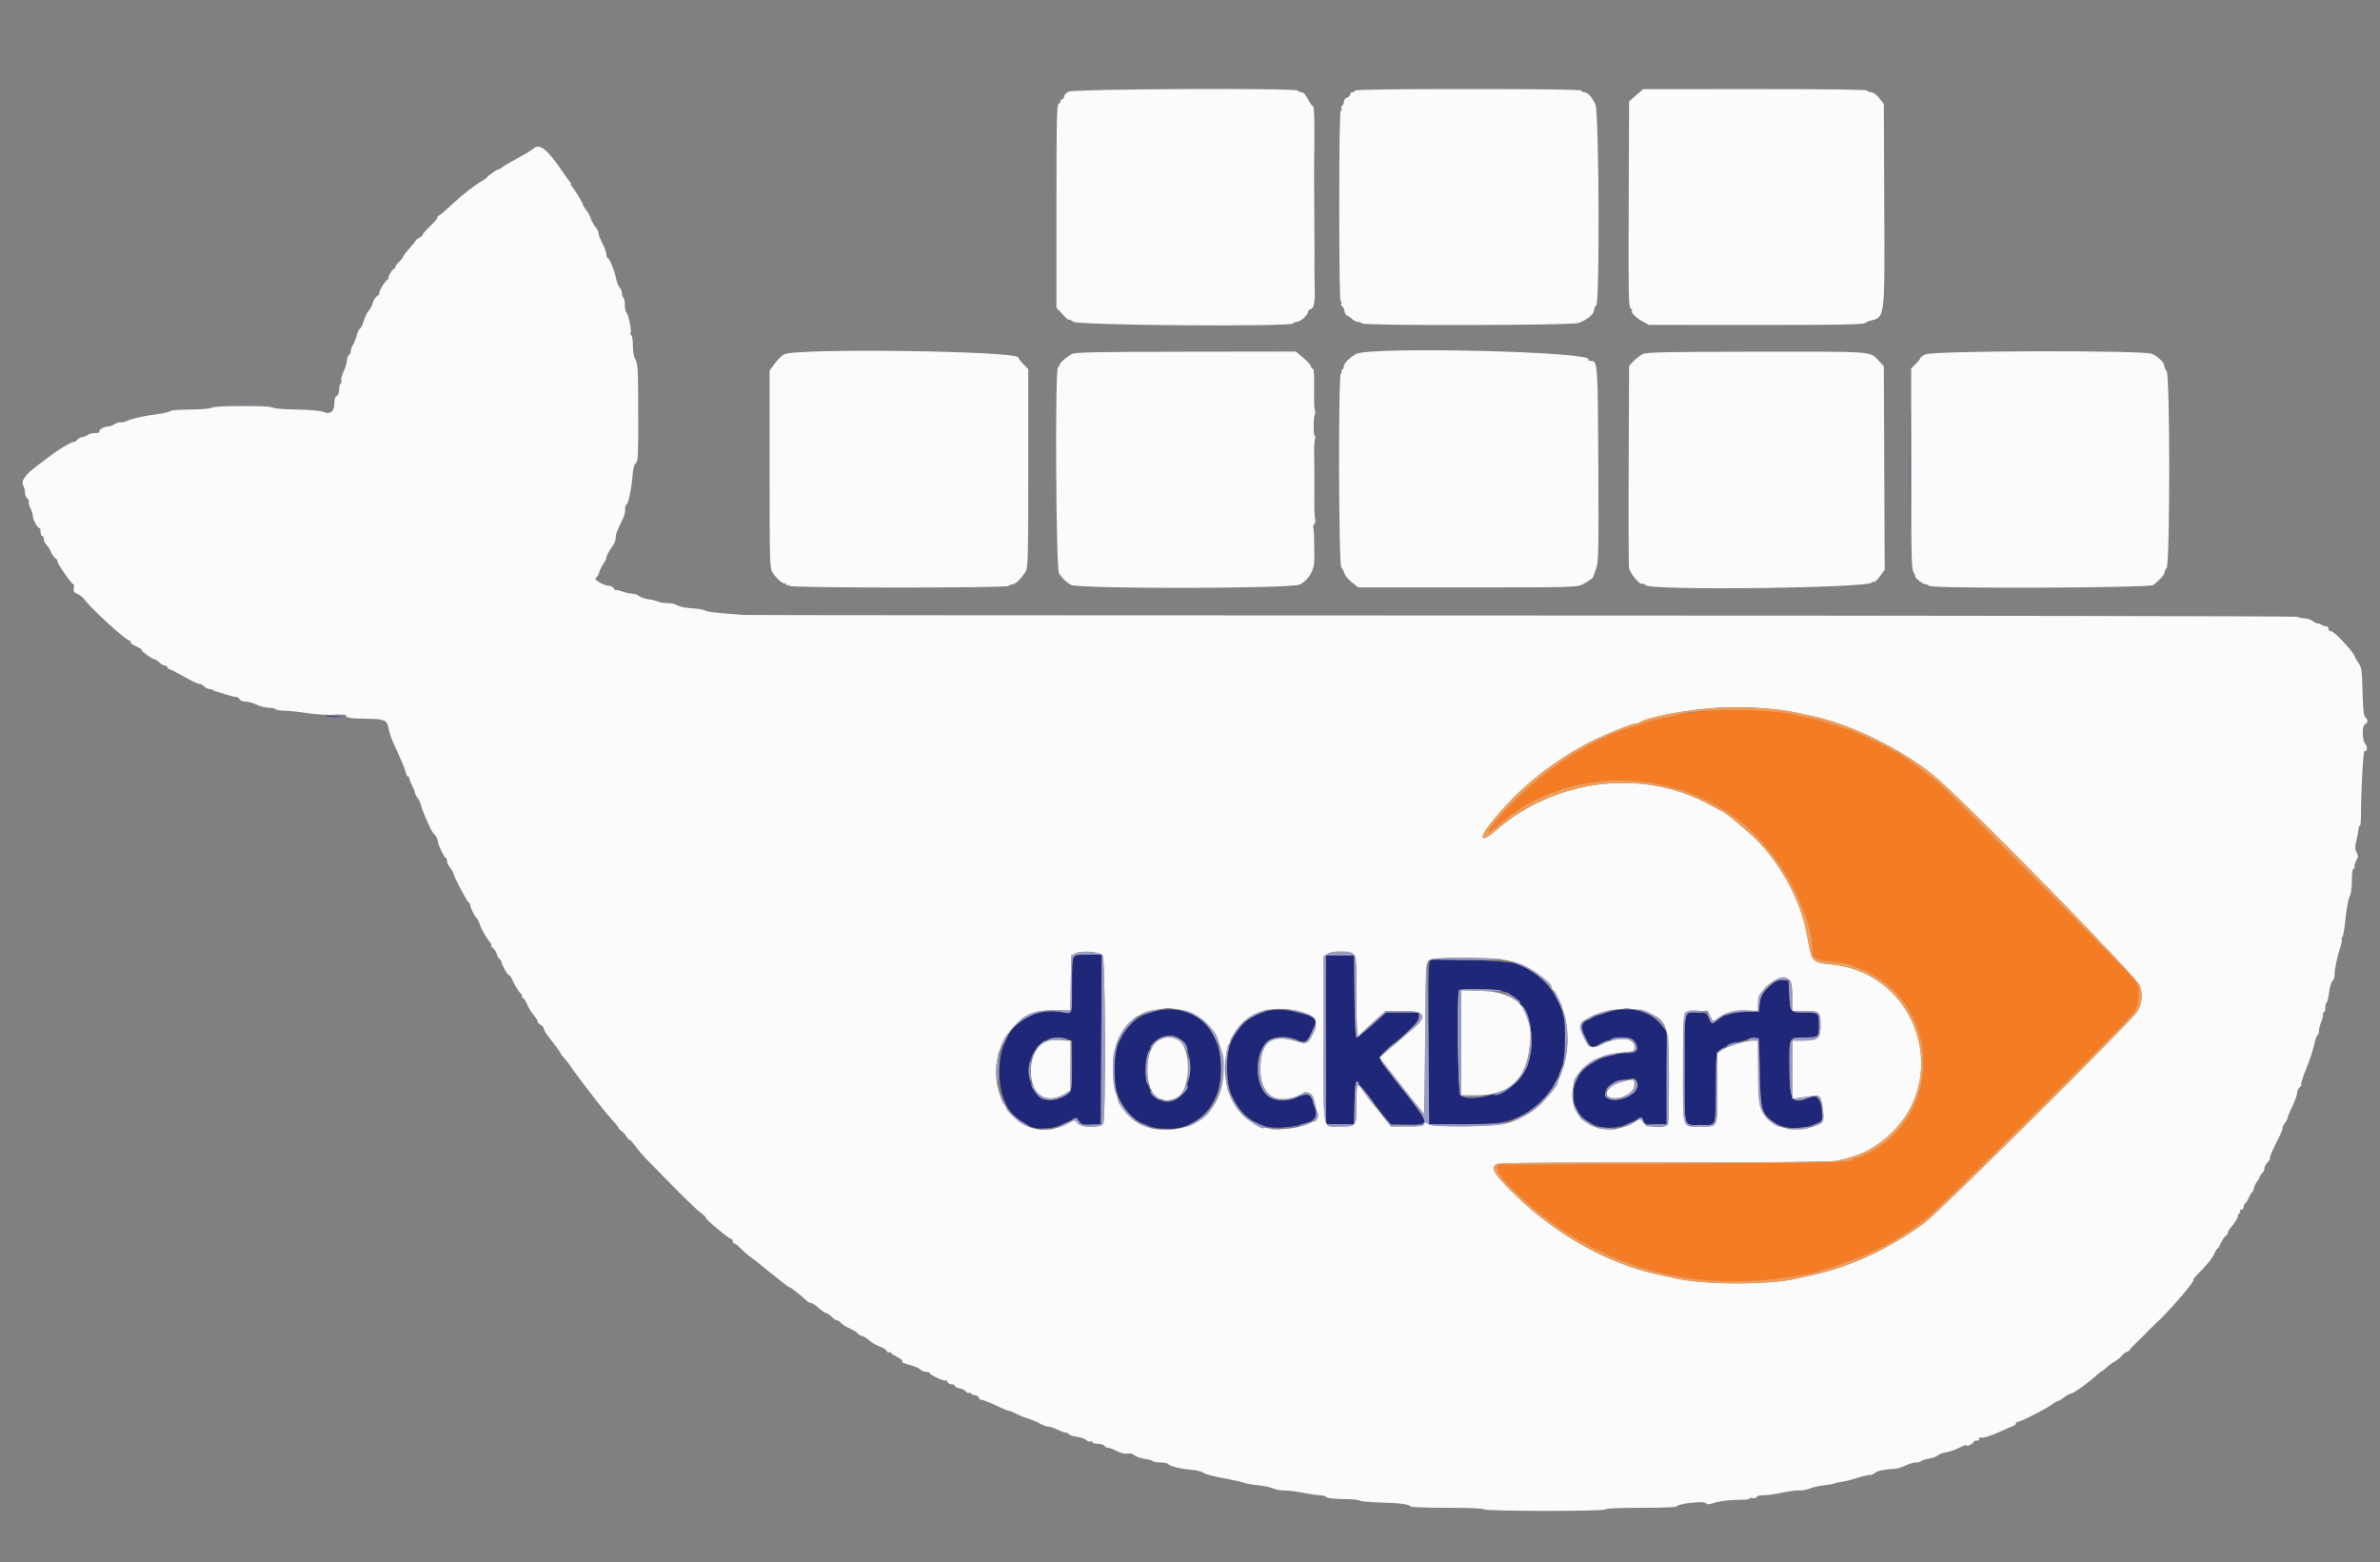 <svg id="svg" version="1.1" xmlns="http://www.w3.org/2000/svg" xmlns:xlink="http://www.w3.org/1999/xlink" width="400" height="262.593" viewBox="0, 0, 400,262.593"><rect x="0" y="0" width="400" height="262.593" fill="#808080" stroke="none"/><g id="svgg"><path id="path0" d="M321.069 78.923 C 321.069 87.879,321.102 91.581,321.142 87.150 C 321.183 82.718,321.183 75.390,321.142 70.866 C 321.102 66.341,321.069 69.967,321.069 78.923 M54.826 120.481 C 55.440 120.537,56.445 120.537,57.058 120.481 C 57.672 120.426,57.170 120.381,55.942 120.381 C 54.714 120.381,54.212 120.426,54.826 120.481 M180.330 160.888 C 180.242 161.117,180.171 163.283,180.171 165.703 C 180.171 170.826,180.339 170.432,178.289 170.102 C 172.266 169.132,167.958 173.334,167.958 180.178 C 167.958 187.710,173.147 191.685,179.132 188.736 L 180.937 187.847 181.356 188.486 C 181.736 189.066,181.925 189.118,183.402 189.047 L 185.030 188.969 185.097 174.721 L 185.165 160.473 182.827 160.473 C 180.938 160.473,180.459 160.552,180.330 160.888 M222.843 160.791 C 222.771 160.977,222.744 167.393,222.781 175.049 L 222.850 188.969 225.213 188.969 L 227.577 188.969 227.650 185.338 C 227.692 183.253,227.827 181.744,227.967 181.793 C 228.101 181.840,229.437 183.473,230.934 185.424 L 233.658 188.969 236.290 189.044 C 240.555 189.164,240.568 189.261,235.435 182.742 C 231.447 177.676,231.467 177.732,233.149 176.338 C 237.365 172.843,238.477 171.720,238.477 170.954 L 238.477 170.190 235.717 170.190 L 232.957 170.190 230.613 172.292 C 229.325 173.447,228.146 174.393,227.994 174.393 C 227.809 174.393,227.694 172.104,227.647 167.498 L 227.577 160.604 225.275 160.528 C 223.581 160.472,222.938 160.542,222.843 160.791 M240.510 161.424 C 240.076 161.554,240.052 162.383,240.116 175.266 L 240.184 188.969 244.649 189.044 C 247.104 189.085,250.087 189.001,251.276 188.857 C 265.150 187.177,267.805 166.709,254.760 161.996 C 253.335 161.480,241.856 161.020,240.510 161.424 M297.249 165.946 C 296.009 167.130,295.870 167.379,295.742 168.654 L 295.601 170.059 293.500 170.075 C 291.359 170.090,289.074 170.796,288.354 171.664 C 287.885 172.230,287.630 172.106,287.213 171.110 C 286.831 170.194,286.823 170.190,285.137 170.190 C 282.967 170.190,283.125 169.444,283.125 179.645 C 283.125 190.048,282.859 189.100,285.780 189.100 C 288.597 189.100,288.196 190.055,288.366 182.941 L 288.510 176.912 289.560 176.186 C 290.138 175.787,291.024 175.388,291.530 175.300 C 292.035 175.212,292.996 174.954,293.665 174.726 C 295.720 174.026,295.666 173.888,295.778 180.218 C 295.884 186.200,295.996 186.749,297.376 188.074 C 299.053 189.683,302.103 190.085,304.802 189.052 L 306.302 188.478 306.168 186.807 C 305.981 184.486,305.538 184.023,304.005 184.545 C 301.020 185.562,300.785 185.179,300.748 179.238 C 300.717 174.244,300.637 174.393,303.373 174.393 C 305.665 174.393,305.712 174.350,305.712 172.292 C 305.712 170.228,305.669 170.190,303.336 170.190 C 300.858 170.190,300.892 170.230,300.722 167.170 L 300.591 164.806 299.603 164.725 C 298.728 164.652,298.460 164.792,297.249 165.946 M252.781 166.682 C 257.580 168.317,259.078 176.810,255.377 181.401 C 253.505 183.723,247.086 185.479,245.446 184.118 C 245.024 183.768,244.806 166.838,245.218 166.426 C 245.599 166.045,251.498 166.245,252.781 166.682 M193.412 170.160 C 185.385 172.458,184.973 186.523,192.855 189.202 C 200.052 191.648,206.145 186.112,205.134 178.044 C 204.328 171.619,199.548 168.403,193.412 170.160 M212.441 170.076 C 202.440 173.155,204.925 190.221,215.274 189.534 C 219.474 189.256,221.494 188.355,221.132 186.921 C 220.334 183.758,220.173 183.616,218.238 184.379 C 213.988 186.054,211.431 184.200,211.426 179.440 C 211.423 175.197,214.144 173.278,217.985 174.815 C 219.390 175.377,219.710 175.202,220.485 173.449 C 221.334 171.530,221.319 171.385,220.218 170.862 C 217.944 169.783,214.518 169.437,212.441 170.076 M269.731 170.287 C 265.668 171.638,265.334 172.063,266.468 174.436 C 267.316 176.209,267.447 176.241,269.599 175.181 C 271.501 174.244,273.852 174.087,274.509 174.852 C 275.590 176.111,275.233 177.019,273.655 177.019 C 269.914 177.019,266.089 178.960,265.006 181.407 C 262.527 187.013,268.338 191.599,274.173 188.640 C 275.100 188.170,275.881 187.816,275.910 187.852 C 275.939 187.889,276.104 188.190,276.277 188.521 C 276.563 189.072,276.742 189.117,278.348 189.046 L 280.105 188.969 280.105 181.221 L 280.105 173.473 279.454 172.554 C 277.520 169.823,273.762 168.947,269.731 170.287 M198.722 175.013 C 200.745 177.365,200.298 183.189,197.982 184.644 C 194.439 186.872,191.306 182.135,192.952 177.038 C 193.867 174.206,197.063 173.084,198.722 175.013 M179.344 174.681 L 180.171 174.969 180.171 179.105 C 180.171 183.647,180.197 183.568,178.411 184.473 C 176.127 185.629,174.004 184.597,173.217 181.947 C 171.872 177.418,175.352 173.290,179.344 174.681 M275.086 181.814 C 275.847 183.020,273.608 184.898,271.409 184.898 C 268.433 184.898,269.780 181.949,272.966 181.488 C 274.614 181.249,274.742 181.268,275.086 181.814 " stroke="none" fill="#1f2778" fill-rule="evenodd"></path><path id="path1" d="M179.580 15.410 C 179.183 15.617,178.858 15.962,178.858 16.175 C 178.858 16.388,178.681 16.631,178.465 16.713 C 178.249 16.796,178.130 16.957,178.201 17.072 C 178.271 17.186,178.154 17.346,177.941 17.428 C 177.603 17.558,177.552 19.822,177.552 34.651 L 177.552 51.726 178.595 52.849 C 179.169 53.467,179.640 53.876,179.642 53.758 C 179.644 53.639,179.991 53.789,180.413 54.089 C 181.268 54.698,216.968 54.959,217.338 54.359 C 217.425 54.219,217.696 54.104,217.941 54.103 C 218.525 54.103,219.829 52.970,219.829 52.462 C 219.829 52.243,220.066 52.002,220.355 51.927 C 220.862 51.794,221.058 50.478,220.951 47.932 C 220.914 47.049,220.897 44.024,220.925 43.467 C 220.940 43.178,220.940 42.173,220.925 41.234 C 220.909 40.295,220.899 39.261,220.902 38.936 C 220.905 38.611,220.900 37.548,220.891 36.573 C 220.860 33.056,220.846 26.388,220.869 26.067 C 220.904 25.569,220.910 24.854,220.906 21.208 C 220.904 19.366,220.798 17.859,220.670 17.859 C 220.542 17.859,220.164 17.328,219.829 16.678 C 219.453 15.946,219.043 15.496,218.753 15.496 C 218.495 15.496,218.211 15.376,218.120 15.230 C 217.835 14.768,180.476 14.942,179.580 15.410 M227.708 15.233 C 227.708 15.378,227.531 15.496,227.315 15.496 C 227.098 15.496,226.921 15.665,226.921 15.872 C 226.921 16.079,226.684 16.323,226.395 16.415 C 226.106 16.507,225.870 16.803,225.870 17.074 C 225.870 17.344,225.744 17.644,225.589 17.739 C 225.435 17.835,225.372 18.078,225.450 18.280 C 225.527 18.482,225.476 18.647,225.336 18.647 C 225.175 18.647,225.082 24.509,225.082 34.668 C 225.082 44.828,225.175 50.689,225.336 50.689 C 225.476 50.689,225.523 50.867,225.440 51.083 C 225.357 51.300,225.405 51.477,225.546 51.477 C 225.688 51.477,225.875 51.832,225.962 52.265 C 226.049 52.699,226.241 53.053,226.389 53.053 C 226.537 53.053,226.894 53.290,227.183 53.578 C 227.472 53.867,227.938 54.104,228.218 54.104 C 228.499 54.104,228.799 54.219,228.886 54.359 C 229.145 54.779,264.108 54.708,265.313 54.286 C 266.644 53.820,267.892 52.814,267.892 52.207 C 267.892 51.930,268.071 51.523,268.290 51.305 C 268.880 50.715,268.746 19.000,268.148 17.597 C 267.629 16.379,266.834 15.496,266.258 15.496 C 266.001 15.496,265.791 15.378,265.791 15.233 C 265.791 15.060,259.269 14.970,246.750 14.970 C 234.231 14.970,227.708 15.060,227.708 15.233 M274.984 16.007 L 273.802 17.029 273.729 34.227 C 273.663 49.700,273.698 51.467,274.076 51.845 C 274.307 52.076,274.424 52.265,274.337 52.265 C 273.848 52.265,274.885 53.363,275.919 53.941 L 277.126 54.615 294.975 54.625 C 308.609 54.633,312.962 54.560,313.405 54.313 C 313.725 54.136,314.045 53.977,314.117 53.960 C 316.865 53.304,316.765 54.065,316.683 34.497 L 316.612 17.466 315.824 16.481 C 315.334 15.868,314.813 15.496,314.445 15.496 C 314.120 15.496,313.854 15.378,313.854 15.233 C 313.854 15.060,307.403 14.973,295.010 14.978 L 276.165 14.986 274.984 16.007 M89.560 25.047 C 89.343 25.257,88.177 25.956,86.969 26.602 C 85.761 27.247,84.549 27.966,84.277 28.199 C 84.005 28.432,83.782 28.557,83.782 28.476 C 83.782 28.300,82.144 29.421,81.913 29.755 C 81.825 29.883,81.512 30.125,81.218 30.293 C 79.766 31.122,77.680 32.741,75.925 34.402 C 74.854 35.415,73.879 36.244,73.758 36.244 C 73.638 36.244,73.539 36.376,73.539 36.537 C 73.539 36.698,72.951 37.391,72.233 38.076 C 71.514 38.761,70.982 39.378,71.050 39.446 C 71.119 39.514,70.879 39.728,70.518 39.921 C 70.157 40.115,69.862 40.346,69.862 40.436 C 69.862 40.525,69.389 41.121,68.812 41.760 C 68.234 42.398,67.761 43.020,67.761 43.141 C 67.761 43.262,67.466 43.634,67.104 43.969 C 66.743 44.304,66.448 44.712,66.448 44.876 C 66.448 45.040,66.355 45.174,66.242 45.174 C 65.966 45.174,65.046 46.748,65.317 46.758 C 65.433 46.762,65.334 46.879,65.097 47.018 C 64.633 47.288,63.444 49.376,63.753 49.376 C 63.855 49.376,63.685 49.554,63.375 49.771 C 63.066 49.987,62.738 50.503,62.647 50.917 C 62.556 51.331,62.261 51.907,61.990 52.197 C 61.720 52.487,61.347 53.242,61.163 53.874 C 60.978 54.506,60.683 55.112,60.506 55.222 C 60.330 55.331,60.103 55.795,60.002 56.254 C 59.901 56.713,59.595 57.488,59.320 57.977 C 59.046 58.465,58.881 58.962,58.955 59.081 C 59.028 59.200,58.912 59.443,58.697 59.622 C 58.482 59.800,58.306 60.234,58.306 60.585 C 58.306 60.936,58.061 61.761,57.762 62.417 C 57.463 63.073,57.281 63.772,57.357 63.970 C 57.433 64.168,57.382 64.400,57.244 64.485 C 57.106 64.570,56.993 65.034,56.993 65.516 C 56.993 66.052,56.840 66.450,56.599 66.543 C 56.342 66.641,56.205 67.049,56.205 67.712 C 56.205 69.179,55.541 69.728,54.342 69.252 C 53.773 69.026,52.111 68.876,49.778 68.839 C 47.678 68.805,45.967 68.662,45.775 68.503 C 45.330 68.134,36.059 68.158,35.611 68.529 C 35.431 68.679,33.875 68.817,32.153 68.837 C 30.431 68.856,28.903 68.946,28.759 69.035 C 28.615 69.124,28.437 69.209,28.365 69.223 C 28.293 69.237,27.938 69.325,27.577 69.420 C 27.216 69.514,26.448 69.643,25.870 69.706 C 24.296 69.878,22.015 70.409,21.274 70.777 C 20.913 70.957,20.466 71.049,20.280 70.983 C 20.095 70.917,19.656 71.052,19.305 71.282 C 18.953 71.512,18.396 71.704,18.066 71.709 C 17.389 71.718,16.464 72.319,16.725 72.580 C 16.820 72.674,16.581 72.766,16.196 72.784 C 15.258 72.828,15.165 72.850,14.708 73.142 C 14.491 73.280,14.077 73.428,13.789 73.471 C 13.500 73.514,13.132 73.724,12.972 73.938 C 12.811 74.152,12.498 74.327,12.276 74.327 C 11.910 74.327,9.861 75.547,8.536 76.554 C 8.247 76.773,7.183 77.580,6.172 78.346 C 4.134 79.891,3.490 80.841,3.928 81.659 C 4.079 81.941,4.202 82.460,4.202 82.813 C 4.202 83.166,4.378 83.601,4.593 83.780 C 4.808 83.958,4.919 84.210,4.838 84.340 C 4.758 84.470,4.878 84.948,5.104 85.402 C 5.330 85.855,5.515 86.456,5.515 86.737 C 5.515 87.314,6.309 88.772,6.623 88.772 C 6.736 88.772,6.829 89.068,6.829 89.429 C 6.829 89.790,6.947 90.085,7.091 90.085 C 7.236 90.085,7.354 90.322,7.354 90.611 C 7.354 90.900,7.579 91.361,7.853 91.635 C 8.128 91.910,8.439 92.406,8.544 92.737 C 8.649 93.068,8.986 93.549,9.292 93.805 C 9.598 94.061,9.762 94.274,9.656 94.279 C 9.328 94.294,12.020 98.227,12.358 98.227 C 12.455 98.227,12.478 98.519,12.410 98.876 C 12.310 99.396,12.435 99.591,13.037 99.857 C 13.450 100.040,13.956 100.427,14.160 100.718 C 15.225 102.238,21.179 107.682,21.776 107.682 C 21.950 107.682,22.025 107.791,21.943 107.925 C 21.861 108.058,22.261 108.373,22.832 108.625 C 23.403 108.877,23.848 109.170,23.820 109.277 C 23.761 109.500,25.639 110.834,26.013 110.834 C 26.151 110.834,26.500 111.070,26.789 111.359 C 27.078 111.648,27.492 111.884,27.708 111.884 C 27.925 111.884,28.102 111.995,28.102 112.129 C 28.102 112.264,28.325 112.445,28.597 112.531 C 28.868 112.617,30.019 113.217,31.153 113.863 C 32.288 114.510,33.333 115.000,33.477 114.952 C 33.620 114.904,33.970 115.081,34.253 115.344 C 34.536 115.608,34.962 115.824,35.199 115.824 C 35.437 115.824,35.714 115.906,35.814 116.007 C 35.915 116.107,36.141 116.211,36.318 116.237 C 36.494 116.263,37.204 116.476,37.895 116.710 C 38.586 116.945,39.371 117.137,39.640 117.137 C 39.908 117.137,40.196 117.315,40.279 117.531 C 40.368 117.763,40.762 117.925,41.239 117.925 C 41.684 117.925,42.537 118.162,43.135 118.450 C 43.733 118.739,44.666 118.976,45.208 118.976 C 45.750 118.976,46.260 119.083,46.340 119.213 C 46.421 119.344,47.048 119.455,47.735 119.460 C 48.421 119.466,50.165 119.647,51.611 119.863 C 53.057 120.079,55.160 120.207,56.285 120.147 C 57.410 120.086,58.267 120.139,58.190 120.264 C 57.962 120.633,59.063 120.806,61.720 120.819 C 64.409 120.832,65.016 121.061,65.237 122.146 C 65.434 123.112,65.827 124.336,66.124 124.903 C 66.270 125.182,66.564 125.824,66.777 126.330 C 66.991 126.835,67.354 127.663,67.585 128.168 C 67.816 128.674,68.081 129.412,68.174 129.810 C 68.267 130.207,68.449 130.532,68.577 130.532 C 68.706 130.532,68.812 130.680,68.813 130.860 C 68.814 131.041,69.002 131.543,69.231 131.976 C 69.459 132.410,69.691 132.987,69.746 133.260 C 69.801 133.532,70.011 133.946,70.213 134.179 C 70.414 134.412,70.660 134.941,70.758 135.354 C 70.917 136.021,71.342 137.070,72.316 139.199 C 72.481 139.560,72.794 140.033,73.012 140.250 C 73.370 140.606,73.492 140.885,73.644 141.694 C 73.759 142.308,74.708 144.189,74.903 144.189 C 75.019 144.189,75.115 144.410,75.115 144.679 C 75.115 144.948,75.351 145.469,75.640 145.837 C 75.929 146.204,76.165 146.590,76.165 146.696 C 76.165 147.113,78.397 151.425,78.715 151.622 C 78.902 151.737,79.054 151.985,79.054 152.172 C 79.054 152.600,79.799 154.112,80.103 154.299 C 80.227 154.376,80.471 154.867,80.643 155.391 C 80.931 156.263,81.795 157.761,82.475 158.569 C 82.628 158.749,82.659 158.901,82.545 158.906 C 82.431 158.910,82.574 159.117,82.863 159.365 C 83.152 159.613,83.426 160.053,83.472 160.341 C 83.518 160.630,83.707 160.985,83.892 161.129 C 84.077 161.274,84.238 161.484,84.250 161.597 C 84.308 162.135,85.258 163.874,85.497 163.880 C 85.646 163.884,85.904 164.212,86.070 164.609 C 86.465 165.555,87.275 166.884,87.525 166.995 C 87.633 167.043,87.722 167.250,87.722 167.455 C 87.722 167.659,87.827 167.827,87.956 167.827 C 88.084 167.827,88.368 168.270,88.587 168.812 C 88.805 169.353,89.290 170.151,89.666 170.584 C 90.041 171.018,90.348 171.516,90.348 171.691 C 90.348 171.867,90.584 172.137,90.873 172.292 C 91.162 172.446,91.399 172.720,91.399 172.900 C 91.399 173.081,91.626 173.520,91.904 173.876 C 93.203 175.540,94.288 177.036,94.288 177.164 C 94.288 177.241,94.536 177.565,94.840 177.884 C 95.144 178.203,95.583 178.759,95.815 179.120 C 96.221 179.752,98.318 182.584,98.876 183.253 C 99.025 183.432,99.737 184.358,100.460 185.311 C 101.182 186.264,102.275 187.582,102.889 188.241 C 103.503 188.900,104.005 189.534,104.005 189.651 C 104.005 189.767,104.190 189.966,104.417 190.093 C 104.643 190.219,105.056 190.668,105.334 191.090 C 105.613 191.513,105.841 191.752,105.842 191.622 C 105.843 191.492,106.218 191.902,106.676 192.534 C 107.134 193.166,107.991 194.173,108.580 194.772 C 109.170 195.371,111.248 197.492,113.198 199.484 C 115.148 201.477,117.183 203.426,117.719 203.817 C 118.256 204.207,118.640 204.582,118.572 204.650 C 118.410 204.812,122.547 208.273,122.904 208.273 C 123.055 208.273,123.178 208.470,123.178 208.711 C 123.178 208.952,123.247 209.080,123.331 208.996 C 123.415 208.911,123.917 209.282,124.447 209.819 C 124.977 210.355,125.822 211.082,126.326 211.434 C 126.830 211.786,127.437 212.253,127.675 212.472 C 127.913 212.690,128.718 213.342,129.463 213.920 C 130.208 214.498,131.221 215.302,131.712 215.708 C 132.204 216.114,132.678 216.430,132.767 216.412 C 132.906 216.383,134.549 217.692,135.654 218.713 C 135.850 218.894,136.166 219.042,136.357 219.043 C 136.548 219.043,137.065 219.383,137.507 219.797 C 137.949 220.211,138.554 220.627,138.851 220.722 C 139.149 220.816,139.603 221.127,139.862 221.412 C 140.120 221.697,140.475 221.930,140.652 221.930 C 140.829 221.930,141.135 222.127,141.334 222.367 C 141.532 222.607,142.181 223.019,142.776 223.283 C 143.370 223.547,144.005 223.941,144.187 224.160 C 144.368 224.378,144.675 224.557,144.869 224.557 C 145.063 224.557,145.610 224.894,146.084 225.307 C 146.559 225.720,147.380 226.198,147.908 226.370 C 148.437 226.543,148.939 226.862,149.023 227.081 C 149.107 227.300,149.295 227.406,149.440 227.316 C 149.586 227.226,149.706 227.248,149.708 227.365 C 149.709 227.482,150.178 227.801,150.750 228.075 C 151.322 228.349,151.726 228.675,151.650 228.799 C 151.573 228.924,151.665 229.070,151.855 229.124 C 153.774 229.672,154.483 229.949,154.731 230.247 C 154.891 230.440,155.303 230.598,155.646 230.598 C 155.990 230.598,156.271 230.692,156.271 230.808 C 156.271 231.100,158.619 232.214,158.887 232.048 C 159.006 231.974,159.172 232.090,159.255 232.306 C 159.338 232.522,159.646 232.699,159.939 232.699 C 160.233 232.699,160.473 232.803,160.473 232.931 C 160.473 233.136,160.722 233.249,161.655 233.463 C 161.799 233.497,162.124 233.711,162.377 233.940 C 162.630 234.169,162.837 234.255,162.837 234.131 C 162.837 234.008,162.978 234.049,163.152 234.222 C 163.325 234.395,163.667 234.537,163.911 234.537 C 164.156 234.537,164.425 234.715,164.508 234.933 C 164.592 235.152,164.752 235.311,164.865 235.287 C 165.083 235.241,166.491 235.807,168.249 236.648 C 168.843 236.931,169.460 237.163,169.620 237.163 C 169.781 237.163,170.300 237.376,170.773 237.635 C 171.247 237.895,172.167 238.269,172.817 238.467 C 173.467 238.665,174.367 239.044,174.818 239.308 C 175.268 239.573,175.866 239.790,176.147 239.790 C 176.428 239.790,177.147 240.026,177.745 240.315 C 178.343 240.604,179.015 240.840,179.239 240.840 C 179.462 240.840,179.645 240.945,179.645 241.073 C 179.645 241.201,180.207 241.389,180.893 241.491 C 181.579 241.592,182.340 241.853,182.584 242.071 C 182.827 242.289,183.152 242.390,183.306 242.295 C 183.459 242.200,183.585 242.248,183.585 242.401 C 183.585 242.554,183.984 242.679,184.472 242.679 C 184.960 242.679,185.505 242.855,185.684 243.070 C 185.862 243.285,186.087 243.412,186.184 243.352 C 186.281 243.292,186.900 243.517,187.560 243.852 C 188.313 244.234,189.021 244.409,189.464 244.325 C 189.906 244.240,190.345 244.349,190.639 244.615 C 190.897 244.849,191.665 245.116,192.344 245.209 C 193.024 245.302,193.643 245.480,193.719 245.605 C 193.796 245.729,194.377 245.831,195.010 245.831 C 195.643 245.831,196.232 245.946,196.319 246.086 C 196.542 246.447,198.360 246.900,200.239 247.062 C 201.119 247.137,202.027 247.366,202.257 247.569 C 202.488 247.773,204.024 248.185,205.672 248.485 C 207.319 248.785,208.854 249.127,209.082 249.244 C 209.310 249.361,210.315 249.536,211.314 249.634 C 212.314 249.732,213.511 249.984,213.975 250.192 C 214.438 250.401,215.265 250.556,215.813 250.537 C 216.361 250.517,217.754 250.687,218.910 250.915 C 220.066 251.142,221.372 251.332,221.812 251.337 C 222.253 251.342,222.751 251.484,222.919 251.652 C 223.107 251.840,224.218 251.967,225.795 251.980 C 227.209 251.993,228.441 252.107,228.533 252.234 C 228.626 252.361,230.103 252.504,231.816 252.551 C 235.247 252.644,236.821 252.842,237.046 253.207 C 237.129 253.341,239.863 253.447,243.204 253.447 C 246.747 253.447,249.278 253.550,249.369 253.698 C 249.588 254.052,269.640 254.069,269.859 253.715 C 269.963 253.546,272.190 253.447,275.896 253.447 C 279.533 253.447,281.802 253.348,281.856 253.187 C 282.005 252.744,286.222 252.287,286.677 252.665 C 286.962 252.901,287.255 252.913,287.787 252.710 C 288.758 252.340,290.734 252.090,292.621 252.099 C 293.473 252.103,294.112 252.012,294.040 251.896 C 293.968 251.780,294.201 251.740,294.558 251.809 C 294.935 251.881,295.207 251.810,295.207 251.639 C 295.207 251.467,295.689 251.346,296.372 251.346 C 297.012 251.346,298.401 251.151,299.458 250.913 C 300.514 250.675,301.827 250.501,302.375 250.527 C 302.922 250.552,303.750 250.403,304.213 250.196 C 304.677 249.989,305.751 249.746,306.602 249.657 C 307.452 249.568,308.267 249.421,308.414 249.330 C 308.560 249.239,309.047 249.131,309.494 249.088 C 309.942 249.046,311.063 248.768,311.984 248.471 C 312.906 248.175,313.926 247.932,314.250 247.932 C 314.575 247.932,314.978 247.765,315.147 247.562 C 315.411 247.244,316.967 246.942,318.688 246.874 C 318.963 246.863,319.664 246.624,320.247 246.343 C 320.830 246.061,321.632 245.831,322.030 245.831 C 322.428 245.831,322.816 245.728,322.894 245.602 C 322.972 245.477,323.537 245.294,324.150 245.196 C 324.764 245.098,325.459 244.843,325.695 244.629 C 325.931 244.415,326.558 244.185,327.088 244.117 C 327.618 244.049,328.651 243.690,329.384 243.318 C 330.117 242.947,330.638 242.770,330.542 242.926 C 330.426 243.113,330.594 243.105,331.040 242.901 C 331.411 242.733,331.714 242.495,331.714 242.374 C 331.714 242.253,331.957 242.154,332.255 242.154 C 332.571 242.154,332.723 242.037,332.622 241.873 C 332.527 241.719,332.609 241.620,332.804 241.654 C 333.372 241.750,334.617 241.370,336.310 240.581 C 337.177 240.178,338.093 239.779,338.345 239.696 C 338.598 239.612,338.805 239.422,338.805 239.273 C 338.805 239.124,338.954 239.002,339.135 239.002 C 339.616 239.002,343.777 236.880,344.802 236.112 C 345.284 235.751,345.756 235.477,345.853 235.503 C 345.949 235.529,346.404 235.263,346.864 234.912 C 347.323 234.561,347.821 234.274,347.968 234.274 C 348.425 234.274,351.012 232.445,352.421 231.127 C 352.805 230.768,353.181 230.472,353.256 230.470 C 353.332 230.468,353.687 230.190,354.044 229.853 C 354.402 229.516,355.009 229.075,355.394 228.873 C 355.778 228.672,356.313 228.239,356.582 227.911 C 356.851 227.583,357.246 227.276,357.459 227.229 C 357.672 227.182,357.884 227.040,357.930 226.914 C 357.975 226.788,358.546 226.176,359.198 225.555 C 359.850 224.934,360.581 224.203,360.822 223.930 C 361.063 223.658,361.607 223.126,362.029 222.748 C 364.330 220.694,369.149 215.102,368.619 215.102 C 368.524 215.102,368.838 214.708,369.318 214.226 C 370.965 212.573,371.804 211.537,372.177 210.693 C 372.383 210.229,372.626 209.849,372.718 209.849 C 372.809 209.849,373.042 209.465,373.236 208.995 C 373.429 208.526,373.827 207.939,374.121 207.691 C 374.415 207.443,374.552 207.236,374.427 207.231 C 374.301 207.227,374.626 206.700,375.149 206.062 C 375.672 205.424,376.100 204.722,376.100 204.502 C 376.100 204.282,376.220 204.028,376.367 203.937 C 376.514 203.846,376.564 203.659,376.479 203.521 C 376.393 203.383,376.477 203.302,376.665 203.342 C 376.853 203.382,377.047 203.148,377.097 202.823 C 377.146 202.498,377.268 202.232,377.367 202.232 C 377.466 202.232,377.715 201.848,377.919 201.379 C 378.123 200.909,378.391 200.457,378.514 200.375 C 378.638 200.292,378.791 199.951,378.856 199.616 C 378.920 199.282,379.153 198.809,379.375 198.564 C 379.596 198.320,379.777 197.996,379.777 197.845 C 379.777 197.693,379.954 197.422,380.171 197.242 C 380.387 197.062,380.565 196.693,380.565 196.422 C 380.565 196.151,380.805 195.688,381.100 195.394 C 381.394 195.100,381.573 194.761,381.499 194.640 C 381.424 194.519,381.899 193.388,382.554 192.125 C 383.209 190.863,383.683 189.768,383.607 189.692 C 383.531 189.616,383.702 189.227,383.987 188.827 C 384.271 188.427,384.504 187.980,384.504 187.834 C 384.504 187.687,384.670 187.233,384.872 186.824 C 385.609 185.335,386.080 184.082,386.080 183.608 C 386.080 183.342,386.260 182.975,386.480 182.792 C 386.701 182.609,386.828 182.407,386.763 182.342 C 386.643 182.222,387.084 180.844,387.733 179.312 C 388.195 178.218,388.872 176.072,389.096 174.987 C 389.193 174.519,389.381 174.069,389.515 173.986 C 389.648 173.904,389.757 173.562,389.757 173.227 C 389.757 172.892,389.938 172.185,390.159 171.655 C 390.381 171.126,390.492 170.580,390.407 170.441 C 390.321 170.303,390.376 170.190,390.529 170.190 C 390.682 170.190,390.808 169.843,390.808 169.418 C 390.808 168.993,390.910 168.582,391.036 168.505 C 391.161 168.427,391.343 167.663,391.440 166.806 C 391.537 165.949,391.790 165.103,392.001 164.928 C 392.213 164.752,392.381 164.298,392.374 163.919 C 392.356 162.961,392.782 160.842,393.292 159.351 C 393.528 158.662,393.650 157.983,393.562 157.841 C 393.475 157.700,393.511 157.584,393.643 157.584 C 393.774 157.584,394.021 156.212,394.191 154.535 C 394.361 152.858,394.674 151.150,394.887 150.740 C 395.126 150.276,395.272 149.241,395.272 148.010 C 395.272 146.762,395.378 146.028,395.557 146.028 C 395.714 146.028,395.788 145.880,395.723 145.699 C 395.658 145.519,395.789 145.051,396.014 144.660 C 396.362 144.054,396.371 143.851,396.073 143.294 C 395.789 142.762,395.783 142.379,396.044 141.247 C 396.221 140.482,396.386 139.601,396.410 139.290 C 396.434 138.978,396.531 138.771,396.626 138.830 C 396.720 138.888,396.799 138.020,396.802 136.900 C 396.813 132.663,397.187 126.083,397.409 126.220 C 397.852 126.494,397.959 125.518,397.537 125.052 C 396.966 124.421,396.942 121.913,397.505 121.697 C 397.998 121.508,398.013 120.973,397.537 120.578 C 397.267 120.354,397.147 119.250,397.067 116.265 C 396.969 112.643,396.902 112.173,396.378 111.437 C 396.059 110.988,395.798 110.538,395.798 110.435 C 395.798 109.848,392.337 106.109,391.793 106.107 C 391.540 106.107,391.333 105.929,391.333 105.712 C 391.333 105.496,391.215 105.304,391.070 105.286 C 390.926 105.268,390.699 105.238,390.567 105.220 C 390.434 105.202,390.237 105.098,390.129 104.990 C 390.021 104.882,389.754 104.793,389.537 104.793 C 389.320 104.793,388.937 104.608,388.687 104.382 C 388.437 104.156,387.760 103.949,387.182 103.922 C 386.605 103.896,386.186 103.785,386.253 103.677 C 386.319 103.569,327.598 103.471,255.761 103.460 C 183.924 103.449,124.970 103.406,124.754 103.364 C 124.537 103.323,123.119 103.203,121.602 103.097 C 120.085 102.992,118.695 102.783,118.512 102.632 C 118.330 102.482,117.339 102.311,116.310 102.253 C 115.259 102.193,114.200 101.979,113.892 101.763 C 113.590 101.552,112.830 101.379,112.203 101.379 C 111.575 101.379,110.847 101.264,110.584 101.123 C 110.321 100.982,109.598 100.803,108.976 100.725 C 108.355 100.647,107.653 100.408,107.415 100.193 C 107.178 99.979,106.683 99.803,106.316 99.803 C 105.948 99.803,105.160 99.631,104.564 99.421 C 103.968 99.210,103.476 99.122,103.472 99.224 C 103.468 99.326,103.344 99.202,103.196 98.949 C 103.049 98.697,102.720 98.490,102.466 98.490 C 101.566 98.490,99.666 97.405,100.121 97.151 C 100.347 97.024,100.612 96.601,100.710 96.211 C 100.808 95.821,101.117 95.181,101.396 94.788 C 101.676 94.396,101.904 93.944,101.904 93.784 C 101.904 93.448,102.357 92.599,103.020 91.693 C 103.273 91.348,103.480 90.756,103.479 90.378 C 103.479 89.781,103.696 89.220,104.835 86.872 C 104.956 86.621,105.056 86.059,105.056 85.624 C 105.056 85.189,105.146 84.833,105.256 84.833 C 105.562 84.833,106.116 82.309,106.294 80.105 C 106.403 78.751,106.584 78.039,106.871 77.828 C 107.237 77.558,107.285 76.550,107.265 69.555 C 107.241 61.409,107.229 61.216,106.685 60.227 C 106.511 59.912,106.369 58.944,106.369 58.076 C 106.369 57.208,106.249 56.424,106.102 56.334 C 105.955 56.243,105.904 56.057,105.989 55.920 C 106.193 55.590,105.587 52.702,105.272 52.503 C 105.136 52.416,105.017 51.853,105.009 51.251 C 105.001 50.649,104.890 50.092,104.762 50.014 C 104.635 49.935,104.531 49.621,104.531 49.316 C 104.531 49.011,104.354 48.565,104.137 48.326 C 103.921 48.087,103.642 47.369,103.518 46.730 C 103.259 45.395,102.401 43.336,102.105 43.336 C 101.994 43.336,101.904 43.069,101.904 42.742 C 101.904 42.416,101.609 41.594,101.248 40.916 C 100.886 40.238,100.591 39.463,100.591 39.195 C 100.591 38.927,100.376 38.476,100.113 38.194 C 99.850 37.912,99.500 37.293,99.334 36.819 C 99.169 36.345,98.793 35.651,98.499 35.277 C 98.205 34.903,97.965 34.503,97.965 34.388 C 97.965 34.099,96.320 31.430,95.996 31.192 C 95.851 31.086,95.829 30.998,95.948 30.995 C 96.067 30.993,96.007 30.818,95.817 30.606 C 95.626 30.393,95.056 29.610,94.550 28.866 C 91.904 24.968,90.641 24.002,89.560 25.047 M131.753 59.577 C 131.341 59.817,130.632 60.527,130.177 61.155 L 129.350 62.297 129.350 78.883 C 129.350 95.197,129.359 95.483,129.892 96.313 C 130.522 97.291,131.699 98.286,131.941 98.043 C 132.033 97.952,132.108 98.022,132.108 98.199 C 132.108 98.376,132.226 98.448,132.370 98.359 C 132.515 98.269,132.633 98.321,132.633 98.474 C 132.633 98.851,169.301 98.866,169.534 98.490 C 169.623 98.345,169.903 98.227,170.157 98.227 C 170.643 98.227,171.637 97.261,172.375 96.070 C 172.777 95.421,172.817 93.850,172.817 78.709 L 172.817 62.061 171.963 61.168 C 171.494 60.677,171.135 60.201,171.165 60.110 C 171.537 58.989,133.642 58.475,131.753 59.577 M180.171 59.505 C 179.135 60.072,178.070 61.027,178.070 61.389 C 178.070 61.571,177.955 61.720,177.814 61.720 C 177.292 61.720,177.465 95.633,177.991 96.391 C 178.608 97.280,179.121 97.778,179.959 98.303 C 181.111 99.024,217.049 98.976,218.469 98.251 C 219.953 97.494,220.905 95.845,220.895 94.049 C 220.874 90.152,220.829 88.903,220.706 88.703 C 220.632 88.584,220.710 88.320,220.879 88.117 C 221.048 87.913,221.121 87.534,221.043 87.275 C 220.919 86.866,220.881 85.708,220.900 82.994 C 220.915 80.900,220.902 78.407,220.862 76.119 C 220.846 75.155,220.910 74.121,221.005 73.821 C 221.100 73.522,221.081 73.276,220.963 73.276 C 220.703 73.276,220.724 70.065,220.987 69.639 C 221.089 69.473,221.089 69.200,220.986 69.033 C 220.882 68.866,220.825 67.211,220.857 65.356 C 220.897 63.099,220.824 61.983,220.636 61.983 C 220.481 61.983,220.355 61.817,220.355 61.613 C 220.355 61.410,219.777 60.760,219.071 60.169 L 217.787 59.094 199.307 59.120 C 184.206 59.141,180.707 59.211,180.171 59.505 M227.916 59.501 C 226.870 60.069,225.870 61.064,225.870 61.538 C 225.870 61.766,225.750 62.026,225.603 62.117 C 225.456 62.208,225.404 62.392,225.487 62.526 C 225.570 62.661,225.513 62.771,225.360 62.771 C 224.907 62.771,224.977 94.933,225.432 95.388 C 225.624 95.580,225.863 96.032,225.963 96.391 C 226.063 96.751,226.626 97.428,227.214 97.895 L 228.282 98.746 246.610 98.745 C 263.115 98.745,265.026 98.702,265.824 98.311 C 266.783 97.842,267.795 97.125,267.797 96.914 C 267.798 96.842,268.002 96.251,268.250 95.601 C 268.661 94.522,268.694 93.001,268.625 78.135 C 268.545 60.918,268.526 60.670,267.342 60.670 C 267.050 60.670,266.881 60.556,266.967 60.417 C 267.781 59.100,230.276 58.220,227.916 59.501 M276.165 59.486 C 275.732 59.679,275.023 60.209,274.590 60.664 L 273.802 61.492 273.724 78.087 C 273.681 87.214,273.711 95.036,273.789 95.469 C 273.952 96.364,275.604 98.362,275.986 98.126 C 276.124 98.040,276.383 98.146,276.562 98.361 C 277.358 99.320,314.631 98.852,314.640 97.883 C 314.641 97.767,314.756 97.741,314.896 97.828 C 315.035 97.914,315.511 97.486,315.952 96.877 L 316.754 95.769 316.683 78.659 L 316.612 61.549 315.824 60.707 C 314.237 59.009,315.307 59.092,295.232 59.115 C 280.620 59.132,276.795 59.207,276.165 59.486 M323.601 59.566 C 323.112 59.812,322.723 60.097,322.738 60.200 C 322.752 60.303,322.414 60.737,321.986 61.165 L 321.208 61.943 321.208 78.781 C 321.208 93.839,321.253 95.688,321.632 96.267 C 321.866 96.623,321.975 96.914,321.875 96.914 C 321.775 96.914,322.044 97.209,322.473 97.571 C 322.903 97.932,323.437 98.227,323.660 98.227 C 323.883 98.227,324.137 98.342,324.224 98.483 C 324.528 98.975,361.156 98.836,361.864 98.340 C 362.814 97.674,363.756 96.657,363.756 96.296 C 363.756 96.113,363.929 95.734,364.141 95.454 C 364.720 94.688,364.720 63.158,364.141 62.392 C 363.929 62.112,363.756 61.715,363.756 61.510 C 363.756 60.957,362.695 59.914,361.688 59.478 C 360.243 58.852,324.860 58.934,323.601 59.566 M298.490 119.261 C 299.790 119.410,301.267 119.634,301.773 119.759 C 302.278 119.885,303.401 120.129,304.268 120.302 C 310.797 121.604,319.696 125.945,325.148 130.489 C 330.243 134.736,359.256 164.363,359.664 165.736 C 360.127 167.296,360.018 168.475,359.275 169.928 C 358.597 171.255,326.021 203.636,323.441 205.547 C 317.846 209.693,311.360 212.772,305.318 214.152 C 304.307 214.383,302.712 214.747,301.773 214.961 C 297.282 215.986,286.559 215.982,281.944 214.954 C 280.932 214.729,279.278 214.361,278.267 214.138 C 269.874 212.283,261.047 207.235,254.169 200.359 C 251.065 197.256,250.615 196.502,251.399 195.719 C 251.640 195.478,258.267 195.404,279.629 195.404 C 299.019 195.404,307.925 195.315,308.795 195.115 C 312.486 194.261,314.281 193.451,316.632 191.574 C 328.420 182.168,322.595 163.332,307.512 162.084 C 305.032 161.878,304.531 161.489,304.133 159.458 C 303.974 158.644,303.717 157.328,303.563 156.533 C 302.553 151.321,299.368 145.391,295.401 141.335 C 293.957 139.859,289.692 136.310,289.362 136.310 C 289.294 136.310,288.366 135.830,287.300 135.244 C 276.055 129.063,261.266 130.890,251.261 139.698 C 248.999 141.689,248.464 141.049,250.361 138.622 C 254.681 133.098,260.021 128.634,266.579 125.066 C 268.774 123.872,274.264 121.602,274.957 121.602 C 275.203 121.602,275.516 121.501,275.653 121.379 C 275.944 121.118,278.625 120.365,280.583 119.994 C 286.892 118.799,292.445 118.572,298.490 119.261 M185.321 160.599 C 185.781 161.228,185.870 188.004,185.414 188.855 C 184.989 189.650,181.680 189.601,181.113 188.791 L 180.712 188.219 179.242 188.962 C 170.137 193.569,163.139 180.475,170.438 172.489 C 172.373 170.372,173.812 169.805,177.210 169.818 L 179.896 169.829 179.968 165.224 L 180.039 160.619 180.696 160.273 C 181.709 159.738,184.854 159.960,185.321 160.599 M227.387 160.356 C 227.965 160.761,227.971 160.840,227.971 167.448 C 227.971 173.258,228.114 174.891,228.540 173.933 C 228.588 173.825,229.589 172.879,230.764 171.832 L 232.900 169.928 235.679 169.928 C 239.540 169.928,240.036 170.768,237.462 172.948 C 236.360 173.882,235.028 175.020,232.597 177.104 L 231.838 177.755 235.090 181.917 C 236.879 184.207,238.550 186.309,238.804 186.589 C 239.057 186.869,239.291 187.224,239.324 187.377 C 239.357 187.530,239.446 181.840,239.521 174.732 C 239.654 162.199,239.674 161.796,240.184 161.411 C 240.949 160.834,250.162 160.835,253.221 161.413 C 266.652 163.953,266.972 184.430,253.649 188.715 C 251.483 189.412,240.757 189.606,240.045 188.962 C 239.581 188.543,239.524 188.540,239.373 188.933 C 239.235 189.293,238.764 189.363,236.479 189.363 L 233.749 189.363 232.501 187.754 C 231.815 186.869,230.985 185.835,230.657 185.456 C 230.328 185.077,229.678 184.209,229.212 183.526 C 228.026 181.789,227.971 181.877,227.971 185.502 C 227.971 189.410,228.005 189.363,225.213 189.363 C 222.192 189.363,222.456 190.763,222.456 174.749 L 222.456 160.765 223.039 160.356 C 223.412 160.096,224.199 159.947,225.213 159.947 C 226.228 159.947,227.015 160.096,227.387 160.356 M300.882 164.872 C 301.109 165.171,301.234 166.136,301.239 167.630 L 301.248 169.928 303.296 169.928 C 305.822 169.928,305.975 170.065,305.975 172.329 C 305.975 174.585,305.596 174.918,303.028 174.918 L 301.248 174.918 301.248 179.811 L 301.248 184.704 302.364 184.550 C 302.978 184.466,303.971 184.318,304.570 184.222 C 305.913 184.008,306.185 184.390,306.411 186.810 C 306.591 188.733,306.526 188.818,304.345 189.491 C 301.427 190.391,297.915 189.508,296.588 187.540 C 295.631 186.120,295.472 185.025,295.471 179.842 L 295.469 174.918 294.678 174.918 C 293.470 174.918,290.308 175.868,289.426 176.496 L 288.641 177.055 288.641 182.894 C 288.641 189.762,288.819 189.363,285.752 189.363 C 282.620 189.363,282.863 190.179,282.863 179.645 C 282.863 169.275,282.702 169.928,285.249 169.928 L 287.005 169.928 287.451 170.868 C 287.849 171.707,287.944 171.768,288.335 171.436 C 289.695 170.283,291.119 169.832,293.303 169.865 L 295.469 169.898 295.469 168.588 C 295.469 166.043,299.612 163.198,300.882 164.872 M245.568 175.281 L 245.568 184.110 248.030 184.110 C 253.672 184.110,256.419 181.618,257.112 175.872 C 257.841 169.822,255.169 166.733,249.051 166.554 L 245.568 166.453 245.568 175.281 M198.107 169.671 C 207.878 171.084,208.292 187.591,198.608 189.600 C 191.796 191.013,187.347 187.472,187.051 180.401 C 186.800 174.394,189.545 170.401,194.405 169.705 C 195.315 169.574,196.120 169.455,196.192 169.440 C 196.264 169.425,197.126 169.529,198.107 169.671 M219.435 170.317 C 221.316 171.009,221.536 171.672,220.604 173.840 C 219.929 175.409,219.588 175.560,217.883 175.045 C 213.598 173.750,211.836 175.089,211.825 179.645 C 211.814 184.173,214.592 185.976,218.543 184.005 C 220.004 183.276,220.692 183.706,221.024 185.555 C 221.127 186.133,221.314 186.804,221.439 187.046 C 222.441 188.990,215.351 190.662,211.776 189.325 C 204.355 186.548,203.791 174.080,210.921 170.442 C 213.096 169.332,216.621 169.281,219.435 170.317 M277.075 170.226 C 280.242 171.603,280.499 172.435,280.499 181.322 C 280.499 185.288,280.427 188.719,280.340 188.948 C 280.040 189.730,276.726 189.525,276.179 188.690 L 275.738 188.018 274.770 188.595 C 269.575 191.694,263.661 188.694,264.302 183.286 C 264.740 179.592,267.666 177.394,272.817 176.889 C 274.679 176.707,274.721 176.687,274.721 175.974 C 274.721 174.402,271.969 174.174,269.304 175.525 C 267.565 176.406,267.087 176.246,266.231 174.499 C 265.342 172.687,265.349 172.193,266.272 171.535 C 269.029 169.572,274.144 168.952,277.075 170.226 M194.666 174.925 C 192.163 176.451,192.226 183.439,194.753 184.590 C 197.623 185.898,199.654 183.795,199.654 179.514 C 199.654 175.124,197.536 173.175,194.666 174.925 M176.633 174.844 C 174.567 175.162,173.259 177.176,173.258 180.039 C 173.256 184.040,175.854 185.785,178.956 183.868 L 179.908 183.280 179.908 179.099 L 179.908 174.918 179.186 174.914 C 178.789 174.912,178.227 174.869,177.938 174.817 C 177.649 174.766,177.062 174.778,176.633 174.844 M272.547 181.857 C 270.045 182.530,269.087 184.431,271.175 184.579 C 272.914 184.702,274.569 183.703,274.671 182.469 C 274.765 181.341,274.621 181.299,272.547 181.857 " stroke="none" fill="#fbfbfb" fill-rule="evenodd"></path><path id="path2" d="M286.014 119.619 C 284.209 119.784,282.554 119.995,282.337 120.088 C 282.121 120.182,281.234 120.386,280.368 120.543 C 278.646 120.854,276.986 121.278,276.165 121.616 C 275.877 121.734,275.345 121.912,274.984 122.011 C 267.109 124.157,257.735 130.469,251.682 137.700 C 249.687 140.084,249.678 140.591,251.664 138.804 C 262.739 128.841,280.679 128.595,292.712 138.241 C 299.144 143.397,304.629 153.434,304.659 160.104 C 304.664 161.054,305.443 161.443,307.682 161.612 C 309.705 161.764,310.670 161.994,312.449 162.748 C 312.905 162.941,313.339 163.099,313.415 163.099 C 313.492 163.099,314.250 163.514,315.101 164.021 C 326.218 170.643,325.937 187.253,314.600 193.540 C 313.540 194.128,312.406 194.611,312.081 194.612 C 311.756 194.614,311.490 194.721,311.490 194.850 C 311.490 195.403,308.037 195.491,280.630 195.640 L 251.740 195.798 251.670 196.454 C 251.536 197.698,257.207 203.076,262.246 206.485 C 273.035 213.783,285.660 216.633,299.278 214.844 C 302.602 214.407,304.785 214.020,305.318 213.775 C 305.607 213.641,306.494 213.367,307.288 213.164 C 309.318 212.645,314.575 210.533,316.349 209.523 C 316.638 209.359,317.288 209.006,317.794 208.739 C 319.490 207.843,321.515 206.495,323.668 204.829 C 326.187 202.880,357.722 171.588,358.699 170.069 C 359.535 168.769,359.652 165.996,358.919 164.878 C 358.490 164.222,328.944 134.553,326.286 132.108 C 324.257 130.242,318.899 126.330,318.373 126.330 C 318.238 126.330,317.845 126.118,317.501 125.860 C 317.156 125.601,315.870 124.942,314.642 124.395 C 313.414 123.849,312.220 123.302,311.989 123.180 C 311.547 122.948,307.641 121.644,305.844 121.129 C 305.266 120.963,304.084 120.700,303.217 120.545 C 302.351 120.389,301.405 120.160,301.116 120.037 C 299.551 119.367,291.292 119.139,286.014 119.619 " stroke="none" fill="#f47c24" fill-rule="evenodd"></path><path id="path3" d="M288.116 119.010 C 283.301 119.334,276.490 120.628,275.653 121.379 C 275.516 121.501,275.203 121.602,274.957 121.602 C 274.264 121.602,268.774 123.872,266.579 125.066 C 260.021 128.634,254.681 133.098,250.361 138.622 C 248.464 141.049,248.999 141.689,251.261 139.698 C 261.266 130.890,276.055 129.063,287.300 135.244 C 288.366 135.830,289.294 136.310,289.362 136.310 C 289.692 136.310,293.957 139.859,295.401 141.335 C 299.368 145.391,302.553 151.321,303.563 156.533 C 303.717 157.328,303.974 158.644,304.133 159.458 C 304.531 161.489,305.032 161.878,307.512 162.084 C 322.595 163.332,328.420 182.168,316.632 191.574 C 314.281 193.451,312.486 194.261,308.795 195.115 C 307.925 195.315,299.019 195.404,279.629 195.404 C 258.267 195.404,251.640 195.478,251.399 195.719 C 250.615 196.502,251.065 197.256,254.169 200.359 C 261.047 207.235,269.874 212.283,278.267 214.138 C 279.278 214.361,280.932 214.729,281.944 214.954 C 286.559 215.982,297.282 215.986,301.773 214.961 C 302.712 214.747,304.307 214.383,305.318 214.152 C 311.360 212.772,317.846 209.693,323.441 205.547 C 326.021 203.636,358.597 171.255,359.275 169.928 C 360.018 168.475,360.127 167.296,359.664 165.736 C 359.256 164.363,330.243 134.736,325.148 130.489 C 319.696 125.945,310.797 121.604,304.268 120.302 C 303.401 120.129,302.278 119.885,301.773 119.759 C 298.956 119.059,292.582 118.709,288.116 119.010 M296.651 119.523 C 298.818 119.682,300.827 119.913,301.116 120.037 C 301.405 120.160,302.351 120.389,303.217 120.545 C 304.084 120.700,305.266 120.963,305.844 121.129 C 307.641 121.644,311.547 122.948,311.989 123.180 C 312.220 123.302,313.414 123.849,314.642 124.395 C 315.870 124.942,317.156 125.601,317.501 125.860 C 317.845 126.118,318.238 126.330,318.373 126.330 C 318.899 126.330,324.257 130.242,326.286 132.108 C 328.944 134.553,358.490 164.222,358.919 164.878 C 359.652 165.996,359.535 168.769,358.699 170.069 C 357.722 171.588,326.187 202.880,323.668 204.829 C 321.515 206.495,319.490 207.843,317.794 208.739 C 317.288 209.006,316.638 209.359,316.349 209.523 C 314.575 210.533,309.318 212.645,307.288 213.164 C 306.494 213.367,305.607 213.641,305.318 213.775 C 304.785 214.020,302.602 214.407,299.278 214.844 C 285.660 216.633,273.035 213.783,262.246 206.485 C 257.207 203.076,251.536 197.698,251.670 196.454 L 251.740 195.798 280.630 195.640 C 308.037 195.491,311.490 195.403,311.490 194.850 C 311.490 194.721,311.756 194.614,312.081 194.612 C 312.406 194.611,313.540 194.128,314.600 193.540 C 325.937 187.253,326.218 170.643,315.101 164.021 C 314.250 163.514,313.492 163.099,313.415 163.099 C 313.339 163.099,312.905 162.941,312.449 162.748 C 310.670 161.994,309.705 161.764,307.682 161.612 C 305.443 161.443,304.664 161.054,304.659 160.104 C 304.629 153.434,299.144 143.397,292.712 138.241 C 280.679 128.595,262.739 128.841,251.664 138.804 C 249.678 140.591,249.687 140.084,251.682 137.700 C 257.735 130.469,267.109 124.157,274.984 122.011 C 275.345 121.912,275.877 121.734,276.165 121.616 C 276.986 121.278,278.646 120.854,280.368 120.543 C 281.234 120.386,282.121 120.182,282.337 120.088 C 283.785 119.465,291.638 119.154,296.651 119.523 " stroke="none" fill="#f49c56" fill-rule="evenodd"></path><path id="path4" d="M38.674 68.219 C 39.793 68.268,41.625 68.268,42.745 68.219 C 43.864 68.170,42.948 68.129,40.709 68.129 C 38.470 68.129,37.554 68.170,38.674 68.219 M107.228 69.074 C 107.228 69.724,107.280 69.990,107.342 69.665 C 107.405 69.340,107.405 68.808,107.342 68.483 C 107.280 68.158,107.228 68.424,107.228 69.074 M56.139 120.212 C 56.464 120.274,56.996 120.274,57.321 120.212 C 57.646 120.149,57.380 120.098,56.730 120.098 C 56.080 120.098,55.814 120.149,56.139 120.212 M180.696 160.273 L 180.039 160.619 179.968 165.224 L 179.896 169.829 177.210 169.818 C 173.946 169.805,172.455 170.359,170.690 172.241 C 169.540 173.466,169.540 173.468,170.584 172.529 C 172.925 170.426,175.420 169.640,178.289 170.102 C 180.339 170.432,180.171 170.826,180.171 165.703 C 180.171 160.080,179.971 160.473,182.827 160.473 L 185.165 160.473 185.097 174.721 L 185.030 188.969 183.454 189.050 C 182.029 189.123,181.827 189.066,181.341 188.456 C 180.848 187.837,180.761 187.815,180.290 188.179 C 179.838 188.529,179.833 188.557,180.253 188.410 C 180.571 188.299,180.860 188.429,181.122 188.803 C 181.681 189.601,184.994 189.641,185.414 188.855 C 185.870 188.004,185.781 161.228,185.321 160.599 C 184.854 159.960,181.709 159.738,180.696 160.273 M223.039 160.356 L 222.456 160.765 222.456 174.749 C 222.456 190.763,222.192 189.363,225.213 189.363 C 228.005 189.363,227.971 189.410,227.971 185.502 C 227.971 183.404,228.069 182.272,228.249 182.272 C 228.402 182.272,228.454 182.154,228.365 182.009 C 227.896 181.250,227.716 182.089,227.650 185.358 L 227.577 188.969 225.213 188.969 L 222.850 188.969 222.850 174.787 L 222.850 160.604 225.213 160.604 L 227.577 160.604 227.647 167.498 C 227.694 172.104,227.809 174.393,227.994 174.393 C 228.146 174.393,229.325 173.447,230.613 172.292 L 232.957 170.190 235.717 170.190 L 238.477 170.190 238.483 170.913 C 238.488 171.473,238.062 172.039,236.579 173.438 C 235.528 174.430,235.141 174.858,235.719 174.388 C 237.500 172.942,239.002 171.488,239.002 171.209 C 239.002 170.113,238.522 169.928,235.679 169.928 L 232.900 169.928 230.764 171.832 C 229.589 172.879,228.588 173.825,228.540 173.933 C 228.114 174.891,227.971 173.258,227.971 167.448 C 227.971 159.661,228.077 159.947,225.213 159.947 C 224.199 159.947,223.412 160.096,223.039 160.356 M240.488 161.195 C 240.422 161.303,243.281 161.394,246.842 161.397 C 250.402 161.400,252.843 161.318,252.265 161.215 C 250.853 160.964,240.641 160.946,240.488 161.195 M239.728 162.049 C 239.621 162.410,239.533 168.316,239.531 175.173 C 239.527 186.966,239.503 187.606,239.083 186.992 C 238.838 186.635,238.569 186.284,238.484 186.211 C 238.400 186.139,236.928 184.278,235.213 182.075 C 233.498 179.872,232.047 178.070,231.988 178.070 C 231.788 178.070,232.261 178.709,235.612 182.962 C 240.508 189.177,240.498 189.098,236.409 189.105 L 233.880 189.109 232.861 187.988 L 231.842 186.868 232.763 188.050 L 233.684 189.232 236.393 189.307 C 238.662 189.370,239.140 189.314,239.338 188.960 C 239.555 188.573,239.617 188.575,240.063 188.979 C 240.636 189.497,251.691 189.432,252.922 188.904 C 253.440 188.681,253.246 188.658,252.003 188.795 C 251.136 188.891,248.122 188.969,245.305 188.969 L 240.184 188.969 240.053 175.181 C 239.980 167.597,239.834 161.687,239.728 162.049 M254.892 162.016 C 256.818 162.733,258.149 163.558,259.554 164.904 C 260.240 165.562,260.801 166.010,260.801 165.900 C 260.801 165.000,256.309 161.996,254.498 161.684 C 253.754 161.556,253.829 161.620,254.892 162.016 M296.980 165.847 C 295.519 167.231,295.469 167.323,295.469 168.641 L 295.469 170.003 293.959 169.846 C 292.355 169.679,290.609 169.954,290.119 170.449 C 289.913 170.658,290.062 170.651,290.611 170.428 C 291.044 170.251,292.344 170.096,293.500 170.083 L 295.601 170.059 295.742 168.654 C 295.937 166.711,298.018 164.594,299.603 164.725 L 300.591 164.806 300.722 167.170 C 300.892 170.230,300.858 170.190,303.336 170.190 C 305.669 170.190,305.712 170.228,305.712 172.292 C 305.712 174.350,305.665 174.393,303.373 174.393 C 300.637 174.393,300.717 174.244,300.748 179.238 C 300.785 185.153,301.090 185.647,304.005 184.510 C 304.583 184.284,304.760 184.164,304.399 184.243 C 304.038 184.322,303.181 184.459,302.495 184.548 L 301.248 184.709 301.248 179.813 L 301.248 174.918 303.028 174.918 C 305.596 174.918,305.975 174.585,305.975 172.329 C 305.975 170.065,305.822 169.928,303.296 169.928 L 301.248 169.928 301.239 167.630 C 301.225 163.822,299.762 163.210,296.980 165.847 M245.218 166.426 C 244.834 166.809,245.021 183.765,245.412 184.090 C 245.646 184.284,246.531 184.363,247.841 184.306 L 249.902 184.216 247.735 184.163 L 245.568 184.110 245.568 175.281 L 245.568 166.453 249.126 166.557 C 251.083 166.614,252.472 166.577,252.212 166.474 C 251.608 166.236,245.450 166.193,245.218 166.426 M261.676 167.915 C 262.134 168.846,262.546 169.572,262.592 169.530 C 262.744 169.392,261.539 166.799,261.188 166.508 C 260.999 166.351,261.219 166.984,261.676 167.915 M253.710 167.365 C 254.215 167.684,254.785 168.095,254.976 168.280 C 255.339 168.630,255.548 168.705,255.548 168.485 C 255.548 168.267,253.388 166.776,253.079 166.781 C 252.921 166.783,253.204 167.046,253.710 167.365 M256.209 170.113 C 256.565 170.806,256.972 172.022,257.113 172.817 L 257.369 174.261 257.242 172.732 C 257.122 171.284,256.389 169.366,255.821 169.015 C 255.678 168.927,255.853 169.421,256.209 170.113 M272.948 169.584 C 273.201 169.650,273.615 169.650,273.867 169.584 C 274.120 169.517,273.913 169.463,273.408 169.463 C 272.902 169.463,272.695 169.517,272.948 169.584 M193.081 169.926 C 192.599 170.041,192.079 170.259,191.927 170.411 C 191.764 170.573,192.127 170.544,192.809 170.339 C 193.446 170.147,194.202 169.931,194.488 169.858 C 195.005 169.727,195.005 169.726,194.485 169.722 C 194.196 169.721,193.564 169.812,193.081 169.926 M199.484 170.176 C 201.581 170.869,203.075 172.187,204.056 174.209 C 204.490 175.104,204.848 175.658,204.852 175.439 C 204.885 173.461,201.458 170.199,198.937 169.812 C 198.122 169.687,198.240 169.765,199.484 170.176 M211.097 170.365 C 210.266 170.744,209.586 171.151,209.586 171.270 C 209.586 171.389,210.003 171.240,210.512 170.940 C 211.020 170.640,211.936 170.238,212.547 170.047 C 213.158 169.856,213.421 169.695,213.132 169.688 C 212.843 169.681,211.927 169.985,211.097 170.365 M217.597 170.035 C 218.464 170.239,219.409 170.477,219.698 170.564 C 219.987 170.652,219.810 170.529,219.304 170.292 C 218.798 170.054,217.853 169.816,217.203 169.762 C 216.113 169.673,216.143 169.694,217.597 170.035 M269.375 170.093 C 268.673 170.309,268.152 170.538,268.217 170.602 C 268.281 170.667,269.033 170.494,269.886 170.219 C 270.740 169.943,271.261 169.714,271.044 169.710 C 270.827 169.705,270.076 169.878,269.375 170.093 M276.453 170.207 C 277.699 170.687,278.615 171.409,279.596 172.685 C 279.963 173.164,279.965 173.140,279.619 172.422 C 279.013 171.164,276.755 169.660,275.509 169.685 C 275.292 169.689,275.717 169.924,276.453 170.207 M262.856 170.978 C 263.084 172.496,263.084 175.953,262.856 177.807 C 262.716 178.945,262.737 179.112,262.956 178.595 C 263.438 177.457,263.515 172.321,263.070 170.978 L 262.678 169.796 262.856 170.978 M283.178 170.243 C 282.945 170.476,282.863 172.928,282.863 179.645 C 282.863 190.179,282.620 189.363,285.752 189.363 C 288.819 189.363,288.641 189.761,288.641 182.898 L 288.641 177.063 289.363 176.496 C 289.760 176.185,289.908 176.015,289.691 176.120 C 288.377 176.757,288.378 176.750,288.378 182.685 C 288.378 189.643,288.600 189.100,285.752 189.100 C 282.864 189.100,283.125 190.041,283.125 179.645 C 283.125 169.444,282.967 170.190,285.137 170.190 C 286.823 170.190,286.831 170.194,287.213 171.110 C 287.671 172.205,287.589 172.192,288.797 171.372 C 289.329 171.011,289.646 170.716,289.501 170.716 C 289.356 170.716,288.933 170.955,288.560 171.248 L 287.884 171.780 287.445 170.854 C 286.971 169.857,283.991 169.430,283.178 170.243 M190.063 171.680 C 189.038 172.674,187.625 174.843,187.852 175.071 C 187.923 175.141,188.190 174.760,188.444 174.223 C 188.699 173.687,189.477 172.678,190.173 171.982 C 190.870 171.285,191.353 170.716,191.247 170.716 C 191.141 170.716,190.608 171.149,190.063 171.680 M266.958 171.101 C 266.677 171.313,266.573 171.491,266.726 171.495 C 266.879 171.500,267.233 171.330,267.514 171.118 C 267.794 170.906,267.898 170.729,267.746 170.724 C 267.593 170.719,267.238 170.889,266.958 171.101 M208.480 172.226 C 207.704 173.052,206.695 174.660,206.709 175.049 C 206.714 175.194,206.906 174.957,207.136 174.524 C 207.365 174.091,207.959 173.234,208.456 172.620 C 209.481 171.353,209.493 171.148,208.480 172.226 M265.844 171.819 C 265.670 171.992,265.534 172.376,265.541 172.672 C 265.553 173.183,267.066 176.327,267.092 175.894 C 267.099 175.781,266.809 175.105,266.448 174.393 C 265.721 172.959,265.633 172.292,266.106 171.819 C 266.280 171.645,266.362 171.504,266.290 171.504 C 266.218 171.504,266.017 171.645,265.844 171.819 M220.405 173.602 C 220.065 174.420,219.625 175.018,219.251 175.168 C 218.919 175.301,218.825 175.416,219.041 175.423 C 219.785 175.446,221.525 172.850,221.071 172.395 C 221.007 172.331,220.708 172.875,220.405 173.602 M280.105 181.180 L 280.105 188.969 278.225 188.969 C 277.192 188.969,276.401 189.058,276.468 189.166 C 276.726 189.582,280.171 189.387,280.340 188.948 C 280.568 188.352,280.529 174.059,280.298 173.695 C 280.192 173.528,280.105 176.896,280.105 181.180 M169.205 173.933 C 168.745 174.510,168.055 175.996,168.139 176.229 C 168.184 176.353,168.535 175.813,168.920 175.029 C 169.620 173.601,169.693 173.321,169.205 173.933 M194.231 174.945 C 193.720 175.393,193.303 175.893,193.303 176.054 C 193.303 176.216,193.487 176.085,193.713 175.763 C 195.055 173.846,198.033 173.977,199.111 176.000 C 199.371 176.488,199.589 176.770,199.594 176.625 C 199.676 174.471,196.061 173.339,194.231 174.945 M176.362 174.636 C 176.034 174.764,176.576 174.844,177.807 174.848 C 179.063 174.853,179.586 174.778,179.251 174.642 C 178.583 174.372,177.044 174.368,176.362 174.636 M212.932 175.115 C 210.893 177.244,210.860 182.022,212.870 184.032 C 213.862 185.024,216.310 185.248,217.859 184.488 C 218.293 184.276,218.411 184.174,218.122 184.262 C 213.856 185.559,211.814 184.062,211.825 179.645 C 211.836 175.138,213.824 173.679,218.122 175.024 C 218.411 175.115,218.293 175.015,217.859 174.802 C 216.421 174.098,213.744 174.267,212.932 175.115 M270.810 174.632 C 270.590 174.772,271.136 174.808,272.185 174.724 C 274.180 174.564,274.721 174.836,274.721 176.001 C 274.721 176.691,274.636 176.760,273.736 176.798 L 272.751 176.840 273.622 176.948 C 275.172 177.138,275.615 176.102,274.518 174.852 C 274.077 174.351,271.496 174.197,270.810 174.632 M293.894 174.649 C 293.596 174.846,293.736 174.911,294.466 174.914 L 295.431 174.918 295.516 180.368 C 295.595 185.430,295.643 185.896,296.193 186.925 C 296.732 187.934,298.376 189.363,298.997 189.363 C 299.137 189.363,298.766 189.048,298.173 188.664 C 296.091 187.314,295.889 186.609,295.735 180.171 L 295.601 174.524 294.944 174.456 C 294.583 174.419,294.110 174.505,293.894 174.649 M257.044 176.165 C 256.642 180.124,254.935 182.511,251.638 183.724 C 251.093 183.925,250.899 184.081,251.183 184.092 C 252.767 184.151,255.821 181.415,256.702 179.147 C 257.133 178.039,257.605 174.655,257.330 174.655 C 257.257 174.655,257.128 175.335,257.044 176.165 M174.736 175.594 L 173.999 176.269 174.852 175.676 C 175.322 175.349,175.706 175.045,175.706 175.000 C 175.706 174.793,175.415 174.970,174.736 175.594 M179.967 179.033 L 179.908 183.280 178.967 183.861 C 176.924 185.124,174.956 184.784,173.856 182.980 C 173.574 182.518,173.344 182.259,173.345 182.403 C 173.346 182.794,174.232 184.064,174.808 184.500 C 175.871 185.304,178.861 184.715,179.867 183.503 C 180.094 183.230,180.162 181.929,180.105 178.954 L 180.025 174.787 179.967 179.033 M269.140 175.331 C 268.122 175.883,268.237 176.074,269.271 175.548 C 270.261 175.044,270.436 174.914,270.103 174.928 C 269.970 174.934,269.537 175.115,269.140 175.331 M233.653 175.873 C 233.239 176.229,232.944 176.564,232.997 176.616 C 233.049 176.669,233.431 176.420,233.845 176.064 C 234.259 175.708,234.555 175.373,234.502 175.321 C 234.449 175.268,234.067 175.517,233.653 175.873 M290.808 175.451 C 289.882 175.824,290.115 175.953,291.202 175.669 C 292.653 175.291,292.782 175.222,292.055 175.218 C 291.694 175.216,291.133 175.321,290.808 175.451 M187.264 176.618 C 186.858 178.067,187.019 182.965,187.497 183.724 C 187.799 184.203,187.811 184.193,187.661 183.585 C 187.309 182.169,187.218 178.648,187.495 177.172 C 187.848 175.287,187.721 174.985,187.264 176.618 M206.250 176.134 C 205.906 177.372,206.014 182.857,206.394 183.454 C 206.698 183.930,206.714 183.906,206.568 183.191 C 206.201 181.400,206.119 178.031,206.414 176.862 C 206.745 175.546,206.597 174.889,206.250 176.134 M204.962 176.625 C 205.903 182.486,204.304 186.880,200.575 188.685 C 199.825 189.047,199.396 189.348,199.620 189.354 C 200.103 189.365,202.467 187.908,202.959 187.295 C 205.247 184.449,206.467 178.413,205.169 176.362 C 204.865 175.882,204.847 175.905,204.962 176.625 M192.798 177.454 C 192.464 178.656,192.457 181.401,192.785 182.141 C 192.935 182.480,192.969 182.062,192.880 180.959 C 192.805 180.020,192.859 178.661,193.001 177.938 C 193.313 176.353,193.187 176.053,192.798 177.454 M167.827 176.808 C 167.827 176.885,167.703 177.584,167.552 178.362 C 167.389 179.201,167.361 180.418,167.483 181.353 C 167.681 182.872,167.694 182.821,167.836 179.908 C 167.916 178.247,167.947 176.838,167.905 176.778 C 167.862 176.718,167.827 176.732,167.827 176.808 M270.030 177.320 C 268.617 177.727,269.211 177.811,270.788 177.427 C 271.579 177.235,271.930 177.075,271.569 177.072 C 271.208 177.069,270.516 177.181,270.030 177.320 M199.698 179.645 C 199.696 182.029,199.708 182.079,199.951 180.761 C 200.115 179.873,200.115 178.983,199.952 178.266 C 199.729 177.282,199.699 177.446,199.698 179.645 M268.143 178.022 C 266.484 178.752,263.997 181.616,264.546 182.165 C 264.617 182.236,264.855 181.846,265.076 181.298 C 265.546 180.131,266.265 179.413,267.892 178.486 C 268.973 177.871,269.124 177.591,268.143 178.022 M172.932 179.244 C 172.838 179.746,172.871 180.602,173.005 181.148 C 173.223 182.035,173.249 181.937,173.241 180.236 C 173.232 178.098,173.179 177.929,172.932 179.244 M262.171 180.342 C 262.009 180.870,261.980 181.195,262.108 181.065 C 262.365 180.802,262.764 179.383,262.581 179.383 C 262.517 179.383,262.332 179.815,262.171 180.342 M274.412 181.426 C 275.781 182.388,273.562 184.636,271.243 184.636 C 270.447 184.636,270.190 184.513,270.002 184.045 C 269.856 183.682,269.758 183.611,269.747 183.861 C 269.674 185.662,274.417 184.850,275.105 182.944 C 275.380 182.181,275.091 181.458,274.440 181.283 C 274.138 181.201,274.132 181.229,274.412 181.426 M261.202 182.426 C 260.430 184.052,257.564 186.683,255.461 187.696 C 254.426 188.195,253.884 188.541,254.257 188.464 C 256.625 187.977,262.652 182.459,261.774 181.581 C 261.710 181.517,261.452 181.898,261.202 182.426 M271.832 181.673 C 271.116 181.942,269.993 182.828,269.993 183.123 C 269.993 183.283,270.286 183.140,270.642 182.804 C 270.999 182.469,271.856 182.043,272.547 181.857 C 273.548 181.588,273.642 181.520,273.014 181.522 C 272.580 181.524,272.049 181.592,271.832 181.673 M199.076 183.072 C 198.657 184.082,197.767 184.687,196.355 184.918 L 195.272 185.095 196.192 185.127 C 197.624 185.177,200.205 183.045,199.529 182.370 C 199.466 182.307,199.262 182.622,199.076 183.072 M229.073 183.388 C 229.424 183.858,229.940 184.563,230.220 184.956 C 230.500 185.348,230.824 185.673,230.941 185.678 C 231.058 185.682,230.608 184.977,229.941 184.110 C 229.274 183.244,228.662 182.534,228.581 182.534 C 228.500 182.534,228.721 182.919,229.073 183.388 M264.294 184.110 C 264.294 184.905,264.343 185.230,264.403 184.833 C 264.464 184.435,264.464 183.785,264.403 183.388 C 264.343 182.991,264.294 183.316,264.294 184.110 M193.309 183.474 C 193.300 183.876,194.447 184.900,194.895 184.890 C 195.138 184.885,195.086 184.780,194.747 184.593 C 194.458 184.435,194.018 184.054,193.768 183.748 C 193.519 183.442,193.312 183.318,193.309 183.474 M218.893 183.876 C 218.773 184.069,218.891 184.110,219.243 183.998 C 219.849 183.806,220.615 184.427,220.621 185.114 C 220.623 185.356,220.749 185.732,220.900 185.949 C 221.102 186.239,221.128 186.100,220.998 185.424 C 220.711 183.930,219.438 182.994,218.893 183.876 M168.239 184.636 C 168.334 184.997,168.516 185.404,168.644 185.542 C 169.019 185.943,168.904 185.367,168.463 184.636 L 168.067 183.979 168.239 184.636 M206.883 184.570 C 207.675 186.715,211.853 190.336,212.635 189.554 C 212.698 189.490,212.186 189.203,211.497 188.916 C 209.783 188.202,208.641 187.178,207.702 185.514 C 206.907 184.105,206.567 183.713,206.883 184.570 M305.513 184.570 C 305.737 184.823,305.978 185.266,306.049 185.555 C 306.159 186.008,306.181 186.015,306.207 185.603 C 306.247 184.983,305.775 184.110,305.400 184.110 C 305.226 184.110,305.272 184.298,305.513 184.570 M187.790 184.481 C 187.773 186.070,190.802 188.946,193.040 189.468 C 193.596 189.597,193.576 189.562,192.909 189.241 C 192.475 189.032,191.994 188.856,191.840 188.850 C 191.257 188.825,189.309 186.885,188.565 185.589 C 188.140 184.848,187.791 184.349,187.790 184.481 M264.605 186.211 C 264.711 186.573,264.974 187.045,265.191 187.262 C 265.496 187.566,265.481 187.446,265.130 186.737 C 264.549 185.565,264.361 185.377,264.605 186.211 M169.101 186.365 C 169.473 187.109,171.379 188.803,172.191 189.112 C 173.321 189.542,173.259 189.384,172.029 188.698 C 171.379 188.336,170.393 187.540,169.837 186.929 C 169.282 186.317,168.951 186.064,169.101 186.365 M306.284 187.292 C 306.241 188.425,306.174 188.532,305.253 188.930 C 304.367 189.314,304.347 189.342,305.056 189.211 C 306.242 188.992,306.549 188.552,306.432 187.236 L 306.329 186.080 306.284 187.292 M221.201 187.156 C 221.241 187.459,221.112 187.902,220.913 188.141 C 220.692 188.408,220.663 188.575,220.838 188.575 C 221.343 188.575,221.722 187.570,221.409 187.062 C 221.157 186.652,221.135 186.662,221.201 187.156 M265.529 187.861 C 265.529 188.086,267.640 189.440,267.777 189.303 C 267.853 189.228,267.466 188.887,266.919 188.546 C 265.724 187.804,265.529 187.707,265.529 187.861 M275.099 188.196 C 274.603 188.594,274.604 188.597,275.140 188.339 C 275.531 188.151,275.783 188.166,276.009 188.390 C 276.258 188.637,276.290 188.606,276.153 188.247 C 275.938 187.682,275.752 187.673,275.099 188.196 M178.464 189.086 C 177.886 189.360,177.505 189.593,177.618 189.604 C 177.927 189.636,179.645 188.886,179.645 188.720 C 179.645 188.525,179.658 188.521,178.464 189.086 M218.910 188.962 C 218.332 189.152,218.096 189.315,218.385 189.324 C 218.674 189.332,219.265 189.177,219.698 188.979 C 220.699 188.520,220.277 188.511,218.910 188.962 M273.539 188.960 C 273.106 189.158,272.935 189.330,273.161 189.342 C 273.386 189.354,273.799 189.190,274.080 188.977 C 274.713 188.499,274.557 188.493,273.539 188.960 M268.549 189.636 C 269.057 189.844,271.769 189.986,271.547 189.793 C 271.487 189.740,270.670 189.635,269.731 189.558 C 268.728 189.477,268.240 189.509,268.549 189.636 M301.904 189.626 L 300.066 189.796 301.773 189.838 C 302.712 189.861,303.657 189.766,303.874 189.626 C 304.091 189.486,304.150 189.390,304.005 189.413 C 303.861 189.437,302.915 189.532,301.904 189.626 M175.120 189.816 C 175.592 189.875,176.301 189.873,176.695 189.813 C 177.090 189.753,176.704 189.706,175.837 189.707 C 174.970 189.709,174.648 189.758,175.120 189.816 M194.820 189.818 C 195.438 189.874,196.383 189.873,196.921 189.817 C 197.459 189.760,196.953 189.715,195.798 189.716 C 194.642 189.717,194.202 189.763,194.820 189.818 M213.728 189.816 C 214.200 189.875,214.909 189.873,215.303 189.813 C 215.698 189.753,215.312 189.706,214.445 189.707 C 213.578 189.709,213.256 189.758,213.728 189.816 M285.292 252.578 C 285.545 252.644,285.959 252.644,286.211 252.578 C 286.464 252.512,286.257 252.458,285.752 252.458 C 285.246 252.458,285.039 252.512,285.292 252.578 " stroke="none" fill="#9b9cc2" fill-rule="evenodd"></path></g></svg>